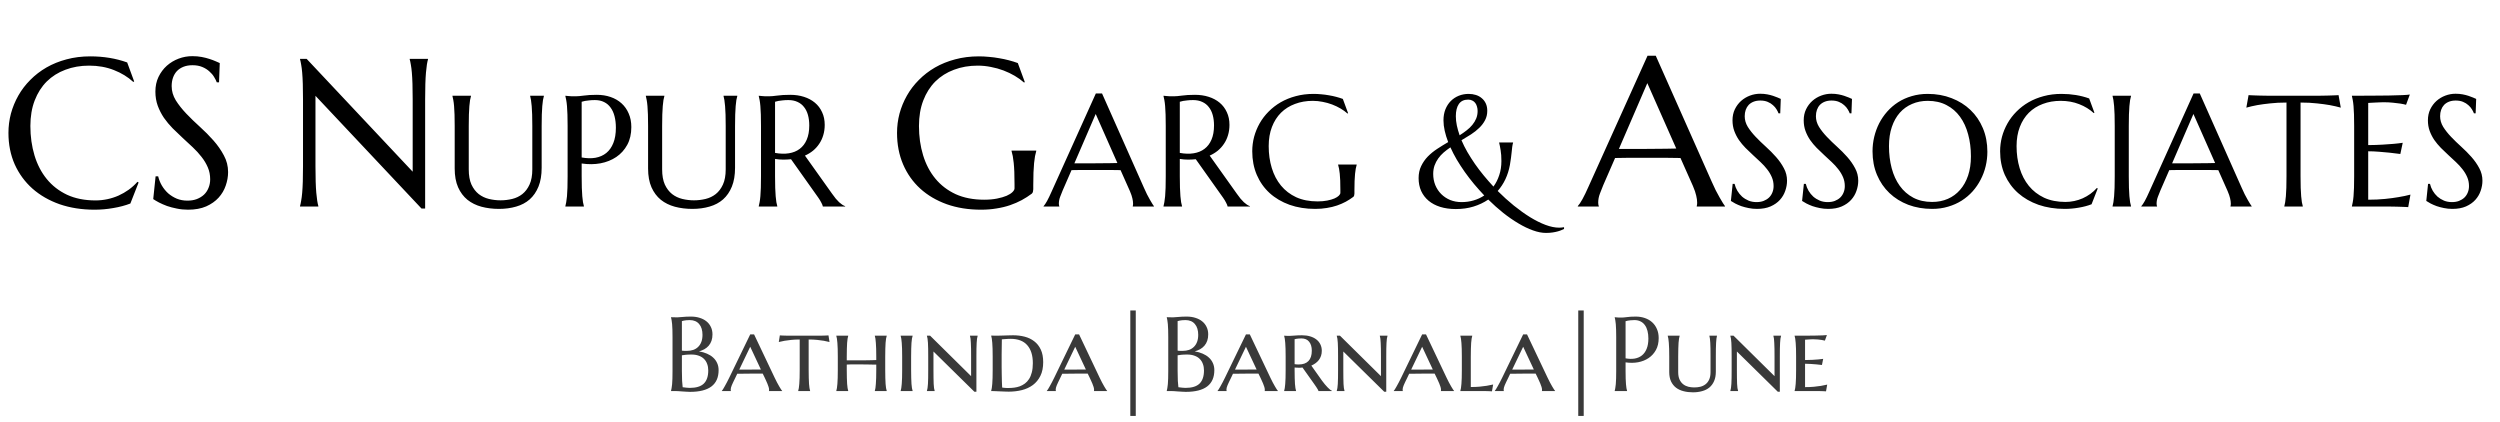 <svg width="569" height="96" viewBox="0 0 569 96" fill="none" xmlns="http://www.w3.org/2000/svg">
<path d="M30.539 18.547L30.328 18.641C29.109 17.516 27.641 16.617 25.922 15.945C24.219 15.273 22.344 14.938 20.297 14.938C18.328 14.938 16.523 15.25 14.883 15.875C13.242 16.484 11.828 17.375 10.641 18.547C9.469 19.719 8.555 21.156 7.898 22.859C7.242 24.562 6.914 26.5 6.914 28.672C6.914 31.062 7.227 33.297 7.852 35.375C8.477 37.438 9.406 39.227 10.641 40.742C11.875 42.258 13.414 43.453 15.258 44.328C17.117 45.188 19.281 45.617 21.75 45.617C22.641 45.617 23.531 45.523 24.422 45.336C25.312 45.148 26.164 44.875 26.977 44.516C27.805 44.141 28.578 43.695 29.297 43.18C30.031 42.648 30.695 42.047 31.289 41.375L31.547 41.539L29.672 46.32C28.5 46.773 27.203 47.117 25.781 47.352C24.375 47.602 22.953 47.727 21.516 47.727C18.625 47.727 15.977 47.312 13.57 46.484C11.18 45.641 9.117 44.453 7.383 42.922C5.664 41.391 4.32 39.555 3.352 37.414C2.398 35.258 1.922 32.867 1.922 30.242C1.922 28.758 2.109 27.297 2.484 25.859C2.875 24.422 3.438 23.055 4.172 21.758C4.906 20.461 5.812 19.273 6.891 18.195C7.969 17.102 9.195 16.156 10.57 15.359C11.961 14.562 13.484 13.945 15.141 13.508C16.812 13.055 18.617 12.828 20.555 12.828C23.57 12.828 26.367 13.289 28.945 14.211L30.539 18.547ZM49.852 18.734H49.336C49.211 18.375 49.008 17.969 48.727 17.516C48.461 17.062 48.102 16.641 47.648 16.25C47.211 15.844 46.672 15.508 46.031 15.242C45.406 14.977 44.664 14.844 43.805 14.844C43.039 14.844 42.359 14.961 41.766 15.195C41.172 15.43 40.672 15.758 40.266 16.18C39.875 16.602 39.578 17.102 39.375 17.68C39.172 18.258 39.07 18.898 39.07 19.602C39.07 20.727 39.383 21.805 40.008 22.836C40.648 23.852 41.445 24.859 42.398 25.859C43.352 26.859 44.383 27.859 45.492 28.859C46.602 29.859 47.633 30.898 48.586 31.977C49.539 33.055 50.328 34.188 50.953 35.375C51.594 36.547 51.914 37.812 51.914 39.172C51.914 40.188 51.734 41.211 51.375 42.242C51.031 43.258 50.492 44.172 49.758 44.984C49.023 45.797 48.078 46.461 46.922 46.977C45.766 47.477 44.391 47.727 42.797 47.727C41.906 47.727 41.055 47.641 40.242 47.469C39.445 47.312 38.703 47.117 38.016 46.883C37.344 46.633 36.734 46.367 36.188 46.086C35.656 45.805 35.219 45.547 34.875 45.312L35.414 40.133H36C36.172 40.867 36.453 41.57 36.844 42.242C37.234 42.898 37.711 43.484 38.273 44C38.852 44.5 39.508 44.906 40.242 45.219C40.977 45.516 41.781 45.664 42.656 45.664C43.453 45.664 44.164 45.547 44.789 45.312C45.43 45.062 45.977 44.727 46.43 44.305C46.883 43.867 47.227 43.352 47.461 42.758C47.711 42.164 47.836 41.516 47.836 40.812C47.836 39.828 47.656 38.922 47.297 38.094C46.938 37.25 46.461 36.453 45.867 35.703C45.289 34.953 44.625 34.227 43.875 33.523C43.141 32.82 42.383 32.117 41.602 31.414C40.82 30.695 40.055 29.961 39.305 29.211C38.57 28.461 37.906 27.664 37.312 26.82C36.734 25.961 36.266 25.047 35.906 24.078C35.547 23.094 35.367 22.016 35.367 20.844C35.367 19.609 35.602 18.5 36.07 17.516C36.555 16.516 37.188 15.664 37.969 14.961C38.766 14.258 39.664 13.719 40.664 13.344C41.664 12.969 42.695 12.781 43.758 12.781C44.539 12.781 45.258 12.844 45.914 12.969C46.57 13.094 47.156 13.242 47.672 13.414C48.203 13.586 48.664 13.758 49.055 13.93C49.445 14.102 49.766 14.242 50.016 14.352L49.852 18.734ZM69.785 13.391L93.926 39.078V22.578C93.926 21.25 93.91 20.094 93.879 19.109C93.848 18.109 93.801 17.25 93.738 16.531C93.676 15.797 93.598 15.188 93.504 14.703C93.426 14.219 93.34 13.812 93.246 13.484V13.391H97.418V13.484C97.324 13.812 97.238 14.219 97.16 14.703C97.082 15.188 97.012 15.797 96.949 16.531C96.887 17.25 96.84 18.109 96.809 19.109C96.777 20.094 96.762 21.25 96.762 22.578V47.469H95.941L71.801 21.805V37.836C71.801 39.164 71.816 40.328 71.848 41.328C71.879 42.312 71.926 43.164 71.988 43.883C72.051 44.602 72.121 45.203 72.199 45.688C72.277 46.172 72.363 46.578 72.457 46.906V47H68.285V46.906C68.379 46.578 68.465 46.172 68.543 45.688C68.637 45.203 68.715 44.602 68.777 43.883C68.84 43.164 68.887 42.312 68.918 41.328C68.949 40.328 68.965 39.164 68.965 37.836V22.578C68.965 21.25 68.949 20.094 68.918 19.109C68.887 18.109 68.84 17.25 68.777 16.531C68.715 15.797 68.637 15.188 68.543 14.703C68.465 14.219 68.379 13.812 68.285 13.484V13.391H69.785ZM121.154 28.684C121.154 27.688 121.143 26.82 121.119 26.082C121.096 25.332 121.061 24.688 121.014 24.148C120.967 23.598 120.914 23.141 120.855 22.777C120.797 22.414 120.732 22.109 120.662 21.863V21.793H123.791V21.863C123.721 22.109 123.65 22.414 123.58 22.777C123.521 23.141 123.469 23.598 123.422 24.148C123.387 24.688 123.352 25.332 123.316 26.082C123.293 26.82 123.281 27.688 123.281 28.684V38.176C123.281 39.852 123.041 41.281 122.561 42.465C122.08 43.648 121.412 44.621 120.557 45.383C119.701 46.133 118.676 46.678 117.48 47.018C116.285 47.369 114.979 47.545 113.561 47.545C112.143 47.545 110.818 47.381 109.588 47.053C108.369 46.725 107.303 46.197 106.389 45.471C105.486 44.732 104.777 43.783 104.262 42.623C103.746 41.451 103.488 40.027 103.488 38.352V28.684C103.488 27.688 103.477 26.82 103.453 26.082C103.43 25.332 103.395 24.688 103.348 24.148C103.301 23.598 103.242 23.141 103.172 22.777C103.113 22.414 103.049 22.109 102.979 21.863V21.793H107.197V21.863C107.127 22.109 107.057 22.414 106.986 22.777C106.928 23.141 106.875 23.598 106.828 24.148C106.781 24.688 106.746 25.332 106.723 26.082C106.699 26.82 106.688 27.688 106.688 28.684V38.545C106.688 39.94 106.893 41.094 107.303 42.008C107.725 42.91 108.275 43.631 108.955 44.17C109.635 44.697 110.408 45.066 111.275 45.277C112.143 45.488 113.027 45.594 113.93 45.594C114.832 45.594 115.717 45.488 116.584 45.277C117.451 45.066 118.219 44.697 118.887 44.17C119.566 43.631 120.111 42.91 120.521 42.008C120.943 41.094 121.154 39.94 121.154 38.545V28.684ZM132.387 35.838C133.535 36.049 134.584 36.072 135.533 35.908C136.494 35.732 137.314 35.369 137.994 34.818C138.686 34.256 139.219 33.5 139.594 32.551C139.98 31.602 140.174 30.441 140.174 29.07C140.174 28.121 140.074 27.26 139.875 26.486C139.676 25.701 139.377 25.039 138.979 24.5C138.592 23.949 138.1 23.527 137.502 23.234C136.904 22.93 136.207 22.777 135.41 22.777C134.906 22.777 134.467 22.801 134.092 22.848C133.717 22.883 133.4 22.924 133.143 22.971C132.838 23.029 132.586 23.094 132.387 23.164V35.838ZM128.678 21.793C128.912 21.816 129.158 21.84 129.416 21.863C129.639 21.887 129.885 21.904 130.154 21.916C130.436 21.916 130.723 21.916 131.016 21.916C131.473 21.916 132.088 21.863 132.861 21.758C133.646 21.641 134.643 21.582 135.85 21.582C136.975 21.582 138.012 21.746 138.961 22.074C139.922 22.402 140.754 22.883 141.457 23.516C142.16 24.148 142.705 24.922 143.092 25.836C143.49 26.738 143.689 27.77 143.689 28.93C143.689 30.488 143.379 31.836 142.758 32.973C142.137 34.109 141.305 35.029 140.262 35.732C139.219 36.435 138.018 36.916 136.658 37.174C135.299 37.42 133.875 37.432 132.387 37.209V40.127C132.387 41.123 132.398 41.996 132.422 42.746C132.457 43.484 132.492 44.123 132.527 44.662C132.574 45.201 132.627 45.652 132.686 46.016C132.756 46.379 132.826 46.684 132.896 46.93V47H128.678V46.93C128.748 46.684 128.812 46.379 128.871 46.016C128.941 45.652 129 45.201 129.047 44.662C129.094 44.123 129.129 43.484 129.152 42.746C129.176 41.996 129.188 41.123 129.188 40.127V28.684C129.188 27.688 129.176 26.82 129.152 26.082C129.129 25.332 129.094 24.688 129.047 24.148C129 23.598 128.941 23.141 128.871 22.777C128.812 22.414 128.748 22.109 128.678 21.863V21.793ZM165.17 28.684C165.17 27.688 165.158 26.82 165.135 26.082C165.111 25.332 165.076 24.688 165.029 24.148C164.982 23.598 164.93 23.141 164.871 22.777C164.812 22.414 164.748 22.109 164.678 21.863V21.793H167.807V21.863C167.736 22.109 167.666 22.414 167.596 22.777C167.537 23.141 167.484 23.598 167.438 24.148C167.402 24.688 167.367 25.332 167.332 26.082C167.309 26.82 167.297 27.688 167.297 28.684V38.176C167.297 39.852 167.057 41.281 166.576 42.465C166.096 43.648 165.428 44.621 164.572 45.383C163.717 46.133 162.691 46.678 161.496 47.018C160.301 47.369 158.994 47.545 157.576 47.545C156.158 47.545 154.834 47.381 153.604 47.053C152.385 46.725 151.318 46.197 150.404 45.471C149.502 44.732 148.793 43.783 148.277 42.623C147.762 41.451 147.504 40.027 147.504 38.352V28.684C147.504 27.688 147.492 26.82 147.469 26.082C147.445 25.332 147.41 24.688 147.363 24.148C147.316 23.598 147.258 23.141 147.188 22.777C147.129 22.414 147.064 22.109 146.994 21.863V21.793H151.213V21.863C151.143 22.109 151.072 22.414 151.002 22.777C150.943 23.141 150.891 23.598 150.844 24.148C150.797 24.688 150.762 25.332 150.738 26.082C150.715 26.82 150.703 27.688 150.703 28.684V38.545C150.703 39.94 150.908 41.094 151.318 42.008C151.74 42.91 152.291 43.631 152.971 44.17C153.65 44.697 154.424 45.066 155.291 45.277C156.158 45.488 157.043 45.594 157.945 45.594C158.848 45.594 159.732 45.488 160.6 45.277C161.467 45.066 162.234 44.697 162.902 44.17C163.582 43.631 164.127 42.91 164.537 42.008C164.959 41.094 165.17 39.94 165.17 38.545V28.684ZM176.402 40.127C176.402 41.123 176.414 41.996 176.438 42.746C176.473 43.484 176.508 44.123 176.543 44.662C176.59 45.201 176.643 45.652 176.701 46.016C176.771 46.379 176.842 46.684 176.912 46.93V47H172.693V46.93C172.764 46.684 172.828 46.379 172.887 46.016C172.957 45.652 173.016 45.201 173.062 44.662C173.109 44.123 173.145 43.484 173.168 42.746C173.191 41.996 173.203 41.123 173.203 40.127V28.684C173.203 27.688 173.191 26.82 173.168 26.082C173.145 25.332 173.109 24.688 173.062 24.148C173.016 23.598 172.957 23.141 172.887 22.777C172.828 22.414 172.764 22.109 172.693 21.863V21.793C172.928 21.816 173.174 21.84 173.432 21.863C173.654 21.887 173.9 21.904 174.17 21.916C174.451 21.916 174.738 21.916 175.031 21.916C175.488 21.916 176.104 21.863 176.877 21.758C177.662 21.641 178.658 21.582 179.865 21.582C180.99 21.582 182.027 21.734 182.977 22.039C183.938 22.344 184.77 22.789 185.473 23.375C186.176 23.961 186.721 24.682 187.107 25.537C187.506 26.381 187.705 27.342 187.705 28.42C187.705 29.264 187.594 30.049 187.371 30.775C187.16 31.49 186.855 32.141 186.457 32.727C186.07 33.312 185.602 33.834 185.051 34.291C184.5 34.736 183.885 35.111 183.205 35.416L189.375 44.082C189.68 44.516 189.961 44.891 190.219 45.207C190.488 45.523 190.74 45.793 190.975 46.016C191.221 46.238 191.455 46.426 191.678 46.578C191.9 46.719 192.129 46.836 192.363 46.93V47H187.283C187.248 46.777 187.131 46.484 186.932 46.121C186.744 45.746 186.521 45.377 186.264 45.014L180.041 36.242C179.467 36.301 178.875 36.33 178.266 36.33C177.656 36.33 177.035 36.277 176.402 36.172V40.127ZM176.402 34.801C177.551 35.012 178.6 35.041 179.549 34.889C180.51 34.736 181.33 34.402 182.01 33.887C182.701 33.371 183.234 32.674 183.609 31.795C183.996 30.904 184.189 29.826 184.189 28.561C184.189 27.682 184.09 26.885 183.891 26.17C183.691 25.455 183.393 24.852 182.994 24.359C182.607 23.855 182.115 23.469 181.518 23.199C180.92 22.918 180.223 22.777 179.426 22.777C178.922 22.777 178.482 22.801 178.107 22.848C177.732 22.883 177.416 22.924 177.158 22.971C176.854 23.029 176.602 23.094 176.402 23.164V34.801ZM235.172 43.062C235.172 43.234 235.148 43.414 235.102 43.602C235.07 43.789 234.984 43.945 234.844 44.07C234.141 44.602 233.375 45.094 232.547 45.547C231.734 45.984 230.852 46.367 229.898 46.695C228.945 47.023 227.914 47.273 226.805 47.445C225.711 47.633 224.531 47.727 223.266 47.727C220.422 47.727 217.828 47.312 215.484 46.484C213.141 45.641 211.125 44.453 209.438 42.922C207.766 41.391 206.469 39.555 205.547 37.414C204.625 35.258 204.164 32.867 204.164 30.242C204.164 28.758 204.352 27.297 204.727 25.859C205.117 24.422 205.68 23.055 206.414 21.758C207.148 20.461 208.055 19.273 209.133 18.195C210.211 17.102 211.438 16.156 212.812 15.359C214.203 14.562 215.727 13.945 217.383 13.508C219.055 13.055 220.859 12.828 222.797 12.828C223.547 12.828 224.312 12.867 225.094 12.945C225.875 13.008 226.648 13.109 227.414 13.25C228.18 13.375 228.914 13.531 229.617 13.719C230.336 13.906 231.016 14.117 231.656 14.352L233.25 18.688L233.062 18.781C232.453 18.234 231.75 17.727 230.953 17.258C230.156 16.789 229.305 16.383 228.398 16.039C227.492 15.695 226.539 15.43 225.539 15.242C224.555 15.039 223.555 14.938 222.539 14.938C220.57 14.938 218.766 15.25 217.125 15.875C215.484 16.484 214.07 17.375 212.883 18.547C211.711 19.719 210.797 21.156 210.141 22.859C209.484 24.562 209.156 26.5 209.156 28.672C209.156 31.062 209.469 33.281 210.094 35.328C210.719 37.375 211.648 39.148 212.883 40.648C214.117 42.148 215.656 43.328 217.5 44.188C219.359 45.031 221.523 45.453 223.992 45.453C225.086 45.453 226.062 45.367 226.922 45.195C227.781 45.023 228.508 44.812 229.102 44.562C229.695 44.297 230.141 44.016 230.438 43.719C230.75 43.406 230.906 43.125 230.906 42.875V41.961C230.906 40.867 230.891 39.922 230.859 39.125C230.828 38.328 230.781 37.641 230.719 37.062C230.656 36.469 230.586 35.961 230.508 35.539C230.43 35.117 230.336 34.727 230.227 34.367V34.273H235.852V34.367C235.758 34.695 235.664 35.086 235.57 35.539C235.492 35.977 235.422 36.5 235.359 37.109C235.297 37.719 235.25 38.438 235.219 39.266C235.188 40.078 235.172 41.023 235.172 42.102V43.062ZM257.818 47V46.93C257.842 46.871 257.859 46.783 257.871 46.666C257.883 46.549 257.889 46.443 257.889 46.35C257.889 45.986 257.836 45.588 257.73 45.154C257.637 44.709 257.449 44.158 257.168 43.502L255.041 38.721C254.385 38.697 253.512 38.685 252.422 38.685C251.332 38.685 250.154 38.685 248.889 38.685C247.963 38.685 247.066 38.685 246.199 38.685C245.344 38.685 244.57 38.697 243.879 38.721L241.857 43.361C241.682 43.795 241.494 44.27 241.295 44.785C241.096 45.301 240.996 45.822 240.996 46.35C240.996 46.502 241.008 46.631 241.031 46.736C241.055 46.83 241.078 46.895 241.102 46.93V47H237.516V46.93C237.727 46.707 237.99 46.315 238.307 45.752C238.623 45.178 238.969 44.463 239.344 43.607L249.416 21.266H250.822L260.367 42.746C260.59 43.25 260.818 43.742 261.053 44.223C261.299 44.691 261.527 45.113 261.738 45.488C261.949 45.863 262.137 46.18 262.301 46.438C262.465 46.695 262.576 46.859 262.635 46.93V47H257.818ZM246.428 37.174C247.107 37.174 247.805 37.174 248.52 37.174C249.234 37.162 249.932 37.156 250.611 37.156C251.303 37.145 251.965 37.139 252.598 37.139C253.23 37.127 253.805 37.115 254.32 37.103L249.381 25.941L244.529 37.174H246.428ZM268.523 40.127C268.523 41.123 268.535 41.996 268.559 42.746C268.594 43.484 268.629 44.123 268.664 44.662C268.711 45.201 268.764 45.652 268.822 46.016C268.893 46.379 268.963 46.684 269.033 46.93V47H264.814V46.93C264.885 46.684 264.949 46.379 265.008 46.016C265.078 45.652 265.137 45.201 265.184 44.662C265.23 44.123 265.266 43.484 265.289 42.746C265.312 41.996 265.324 41.123 265.324 40.127V28.684C265.324 27.688 265.312 26.82 265.289 26.082C265.266 25.332 265.23 24.688 265.184 24.148C265.137 23.598 265.078 23.141 265.008 22.777C264.949 22.414 264.885 22.109 264.814 21.863V21.793C265.049 21.816 265.295 21.84 265.553 21.863C265.775 21.887 266.021 21.904 266.291 21.916C266.572 21.916 266.859 21.916 267.152 21.916C267.609 21.916 268.225 21.863 268.998 21.758C269.783 21.641 270.779 21.582 271.986 21.582C273.111 21.582 274.148 21.734 275.098 22.039C276.059 22.344 276.891 22.789 277.594 23.375C278.297 23.961 278.842 24.682 279.229 25.537C279.627 26.381 279.826 27.342 279.826 28.42C279.826 29.264 279.715 30.049 279.492 30.775C279.281 31.49 278.977 32.141 278.578 32.727C278.191 33.312 277.723 33.834 277.172 34.291C276.621 34.736 276.006 35.111 275.326 35.416L281.496 44.082C281.801 44.516 282.082 44.891 282.34 45.207C282.609 45.523 282.861 45.793 283.096 46.016C283.342 46.238 283.576 46.426 283.799 46.578C284.021 46.719 284.25 46.836 284.484 46.93V47H279.404C279.369 46.777 279.252 46.484 279.053 46.121C278.865 45.746 278.643 45.377 278.385 45.014L272.162 36.242C271.588 36.301 270.996 36.33 270.387 36.33C269.777 36.33 269.156 36.277 268.523 36.172V40.127ZM268.523 34.801C269.672 35.012 270.721 35.041 271.67 34.889C272.631 34.736 273.451 34.402 274.131 33.887C274.822 33.371 275.355 32.674 275.73 31.795C276.117 30.904 276.311 29.826 276.311 28.561C276.311 27.682 276.211 26.885 276.012 26.17C275.812 25.455 275.514 24.852 275.115 24.359C274.729 23.855 274.236 23.469 273.639 23.199C273.041 22.918 272.344 22.777 271.547 22.777C271.043 22.777 270.604 22.801 270.229 22.848C269.854 22.883 269.537 22.924 269.279 22.971C268.975 23.029 268.723 23.094 268.523 23.164V34.801ZM308.268 44.047C308.268 44.176 308.25 44.31 308.215 44.451C308.191 44.592 308.127 44.709 308.021 44.803C307.494 45.201 306.92 45.57 306.299 45.91C305.689 46.238 305.027 46.525 304.312 46.772C303.598 47.018 302.824 47.205 301.992 47.334C301.172 47.475 300.287 47.545 299.338 47.545C297.205 47.545 295.26 47.234 293.502 46.613C291.744 45.98 290.232 45.09 288.967 43.941C287.713 42.793 286.74 41.416 286.049 39.81C285.357 38.193 285.012 36.4 285.012 34.432C285.012 33.318 285.152 32.223 285.434 31.145C285.727 30.066 286.148 29.041 286.699 28.068C287.25 27.096 287.93 26.205 288.738 25.396C289.547 24.576 290.467 23.867 291.498 23.27C292.541 22.672 293.684 22.209 294.926 21.881C296.18 21.541 297.533 21.371 298.986 21.371C299.549 21.371 300.123 21.4 300.709 21.459C301.295 21.506 301.875 21.582 302.449 21.688C303.023 21.781 303.574 21.898 304.102 22.039C304.641 22.18 305.15 22.338 305.631 22.514L306.826 25.766L306.686 25.836C306.229 25.426 305.701 25.045 305.104 24.693C304.506 24.342 303.867 24.037 303.188 23.779C302.508 23.521 301.793 23.322 301.043 23.182C300.305 23.029 299.555 22.953 298.793 22.953C297.316 22.953 295.963 23.188 294.732 23.656C293.502 24.113 292.441 24.781 291.551 25.66C290.672 26.539 289.986 27.617 289.494 28.895C289.002 30.172 288.756 31.625 288.756 33.254C288.756 35.047 288.99 36.711 289.459 38.246C289.928 39.781 290.625 41.111 291.551 42.236C292.477 43.361 293.631 44.246 295.014 44.891C296.408 45.523 298.031 45.84 299.883 45.84C300.703 45.84 301.436 45.775 302.08 45.647C302.725 45.518 303.27 45.359 303.715 45.172C304.16 44.973 304.494 44.762 304.717 44.539C304.951 44.305 305.068 44.094 305.068 43.906V43.221C305.068 42.4 305.057 41.691 305.033 41.094C305.01 40.496 304.975 39.98 304.928 39.547C304.881 39.102 304.828 38.721 304.77 38.404C304.711 38.088 304.641 37.795 304.559 37.525V37.455H308.777V37.525C308.707 37.772 308.637 38.065 308.566 38.404C308.508 38.732 308.455 39.125 308.408 39.582C308.361 40.039 308.326 40.578 308.303 41.199C308.279 41.809 308.268 42.518 308.268 43.326V44.047ZM343.652 37.56C343.219 39.893 342.293 41.861 340.875 43.467C342.07 44.662 343.295 45.77 344.549 46.789C345.803 47.797 347.033 48.676 348.24 49.426C349.459 50.176 350.631 50.762 351.756 51.184C352.881 51.605 353.912 51.816 354.85 51.816C355.225 51.816 355.6 51.781 355.975 51.711V52.115C355.834 52.174 355.646 52.256 355.412 52.361C355.189 52.467 354.908 52.566 354.568 52.66C354.24 52.754 353.848 52.836 353.391 52.906C352.945 52.977 352.436 53.012 351.861 53.012C350.947 53.012 349.957 52.818 348.891 52.432C347.836 52.057 346.74 51.529 345.604 50.85C344.467 50.182 343.312 49.385 342.141 48.459C340.98 47.533 339.844 46.52 338.73 45.418C337.711 46.109 336.586 46.643 335.355 47.018C334.137 47.393 332.801 47.58 331.348 47.58C330.035 47.58 328.852 47.416 327.797 47.088C326.754 46.76 325.869 46.291 325.143 45.682C324.416 45.072 323.854 44.334 323.455 43.467C323.068 42.6 322.875 41.627 322.875 40.549C322.875 39.518 323.068 38.603 323.455 37.807C323.842 36.998 324.346 36.272 324.967 35.627C325.6 34.982 326.32 34.397 327.129 33.869C327.938 33.342 328.764 32.832 329.607 32.34C329.268 31.461 329.004 30.605 328.816 29.773C328.629 28.941 328.535 28.145 328.535 27.383C328.535 26.457 328.682 25.625 328.975 24.887C329.279 24.137 329.689 23.504 330.205 22.988C330.721 22.473 331.324 22.074 332.016 21.793C332.719 21.512 333.469 21.371 334.266 21.371C334.852 21.371 335.402 21.453 335.918 21.617C336.434 21.781 336.879 22.027 337.254 22.355C337.641 22.672 337.945 23.07 338.168 23.551C338.391 24.031 338.502 24.588 338.502 25.221C338.502 26.018 338.332 26.732 337.992 27.365C337.664 27.998 337.225 28.578 336.674 29.105C336.135 29.633 335.514 30.125 334.811 30.582C334.107 31.039 333.381 31.484 332.631 31.918C333.006 32.797 333.451 33.688 333.967 34.59C334.494 35.492 335.068 36.395 335.689 37.297C336.311 38.188 336.979 39.066 337.693 39.934C338.408 40.801 339.146 41.645 339.908 42.465C340.471 41.703 340.91 40.836 341.227 39.863C341.555 38.891 341.719 37.824 341.719 36.664C341.719 35.68 341.66 34.859 341.543 34.203C341.438 33.535 341.326 32.967 341.209 32.498V32.428H344.373V32.498C344.291 32.779 344.227 33.096 344.18 33.447C344.145 33.787 344.104 34.168 344.057 34.59C344.01 35 343.957 35.457 343.898 35.961C343.84 36.453 343.758 36.986 343.652 37.56ZM332.666 45.998C333.627 45.998 334.541 45.869 335.408 45.611C336.287 45.353 337.09 44.978 337.816 44.486C337.02 43.643 336.246 42.775 335.496 41.885C334.746 40.982 334.043 40.068 333.387 39.143C332.73 38.205 332.121 37.268 331.559 36.33C331.008 35.381 330.527 34.449 330.117 33.535C329.566 33.91 329.051 34.303 328.57 34.713C328.102 35.123 327.691 35.574 327.34 36.066C326.988 36.559 326.707 37.098 326.496 37.684C326.297 38.258 326.197 38.891 326.197 39.582C326.197 40.496 326.355 41.346 326.672 42.131C327 42.916 327.451 43.596 328.025 44.17C328.6 44.744 329.279 45.195 330.064 45.523C330.861 45.84 331.729 45.998 332.666 45.998ZM331.348 26.451C331.348 27.131 331.424 27.834 331.576 28.561C331.729 29.275 331.939 30.02 332.209 30.793C332.783 30.43 333.316 30.055 333.809 29.668C334.312 29.281 334.746 28.865 335.109 28.42C335.484 27.963 335.777 27.477 335.988 26.961C336.199 26.445 336.305 25.877 336.305 25.256C336.305 24.904 336.258 24.576 336.164 24.271C336.082 23.955 335.953 23.68 335.777 23.445C335.602 23.199 335.373 23.012 335.092 22.883C334.822 22.742 334.506 22.672 334.143 22.672C333.205 22.672 332.502 23.006 332.033 23.674C331.576 24.342 331.348 25.268 331.348 26.451ZM386.18 47V46.906C386.211 46.828 386.234 46.711 386.25 46.555C386.266 46.398 386.273 46.258 386.273 46.133C386.273 45.648 386.203 45.117 386.062 44.539C385.938 43.945 385.688 43.211 385.312 42.336L382.477 35.961C381.602 35.93 380.438 35.914 378.984 35.914C377.531 35.914 375.961 35.914 374.273 35.914C373.039 35.914 371.844 35.914 370.688 35.914C369.547 35.914 368.516 35.93 367.594 35.961L364.898 42.148C364.664 42.727 364.414 43.359 364.148 44.047C363.883 44.734 363.75 45.43 363.75 46.133C363.75 46.336 363.766 46.508 363.797 46.648C363.828 46.773 363.859 46.859 363.891 46.906V47H359.109V46.906C359.391 46.609 359.742 46.086 360.164 45.336C360.586 44.57 361.047 43.617 361.547 42.477L374.977 12.688H376.852L389.578 41.328C389.875 42 390.18 42.656 390.492 43.297C390.82 43.922 391.125 44.484 391.406 44.984C391.688 45.484 391.938 45.906 392.156 46.25C392.375 46.594 392.523 46.812 392.602 46.906V47H386.18ZM370.992 33.898C371.898 33.898 372.828 33.898 373.781 33.898C374.734 33.883 375.664 33.875 376.57 33.875C377.492 33.859 378.375 33.852 379.219 33.852C380.062 33.836 380.828 33.82 381.516 33.805L374.93 18.922L368.461 33.898H370.992ZM405.182 25.801H404.795C404.701 25.531 404.549 25.227 404.338 24.887C404.139 24.547 403.869 24.23 403.529 23.938C403.201 23.633 402.797 23.381 402.316 23.182C401.848 22.982 401.291 22.883 400.646 22.883C400.072 22.883 399.562 22.971 399.117 23.146C398.672 23.322 398.297 23.568 397.992 23.885C397.699 24.201 397.477 24.576 397.324 25.01C397.172 25.443 397.096 25.924 397.096 26.451C397.096 27.295 397.33 28.104 397.799 28.877C398.279 29.639 398.877 30.395 399.592 31.145C400.307 31.895 401.08 32.645 401.912 33.395C402.744 34.145 403.518 34.924 404.232 35.732C404.947 36.541 405.539 37.391 406.008 38.281C406.488 39.16 406.729 40.109 406.729 41.129C406.729 41.891 406.594 42.658 406.324 43.432C406.066 44.193 405.662 44.879 405.111 45.488C404.561 46.098 403.852 46.596 402.984 46.982C402.117 47.357 401.086 47.545 399.891 47.545C399.223 47.545 398.584 47.48 397.975 47.352C397.377 47.234 396.82 47.088 396.305 46.912C395.801 46.725 395.344 46.525 394.934 46.315C394.535 46.103 394.207 45.91 393.949 45.734L394.354 41.85H394.793C394.922 42.4 395.133 42.928 395.426 43.432C395.719 43.924 396.076 44.363 396.498 44.75C396.932 45.125 397.424 45.43 397.975 45.664C398.525 45.887 399.129 45.998 399.785 45.998C400.383 45.998 400.916 45.91 401.385 45.734C401.865 45.547 402.275 45.295 402.615 44.978C402.955 44.65 403.213 44.264 403.389 43.818C403.576 43.373 403.67 42.887 403.67 42.359C403.67 41.621 403.535 40.941 403.266 40.32C402.996 39.688 402.639 39.09 402.193 38.527C401.76 37.965 401.262 37.42 400.699 36.893C400.148 36.365 399.58 35.838 398.994 35.31C398.408 34.772 397.834 34.221 397.271 33.658C396.721 33.096 396.223 32.498 395.777 31.865C395.344 31.221 394.992 30.535 394.723 29.809C394.453 29.07 394.318 28.262 394.318 27.383C394.318 26.457 394.494 25.625 394.846 24.887C395.209 24.137 395.684 23.498 396.27 22.971C396.867 22.443 397.541 22.039 398.291 21.758C399.041 21.477 399.814 21.336 400.611 21.336C401.197 21.336 401.736 21.383 402.229 21.477C402.721 21.57 403.16 21.682 403.547 21.811C403.945 21.939 404.291 22.068 404.584 22.197C404.877 22.326 405.117 22.432 405.305 22.514L405.182 25.801ZM421.389 25.801H421.002C420.908 25.531 420.756 25.227 420.545 24.887C420.346 24.547 420.076 24.23 419.736 23.938C419.408 23.633 419.004 23.381 418.523 23.182C418.055 22.982 417.498 22.883 416.854 22.883C416.279 22.883 415.77 22.971 415.324 23.146C414.879 23.322 414.504 23.568 414.199 23.885C413.906 24.201 413.684 24.576 413.531 25.01C413.379 25.443 413.303 25.924 413.303 26.451C413.303 27.295 413.537 28.104 414.006 28.877C414.486 29.639 415.084 30.395 415.799 31.145C416.514 31.895 417.287 32.645 418.119 33.395C418.951 34.145 419.725 34.924 420.439 35.732C421.154 36.541 421.746 37.391 422.215 38.281C422.695 39.16 422.936 40.109 422.936 41.129C422.936 41.891 422.801 42.658 422.531 43.432C422.273 44.193 421.869 44.879 421.318 45.488C420.768 46.098 420.059 46.596 419.191 46.982C418.324 47.357 417.293 47.545 416.098 47.545C415.43 47.545 414.791 47.48 414.182 47.352C413.584 47.234 413.027 47.088 412.512 46.912C412.008 46.725 411.551 46.525 411.141 46.315C410.742 46.103 410.414 45.91 410.156 45.734L410.561 41.85H411C411.129 42.4 411.34 42.928 411.633 43.432C411.926 43.924 412.283 44.363 412.705 44.75C413.139 45.125 413.631 45.43 414.182 45.664C414.732 45.887 415.336 45.998 415.992 45.998C416.59 45.998 417.123 45.91 417.592 45.734C418.072 45.547 418.482 45.295 418.822 44.978C419.162 44.65 419.42 44.264 419.596 43.818C419.783 43.373 419.877 42.887 419.877 42.359C419.877 41.621 419.742 40.941 419.473 40.32C419.203 39.688 418.846 39.09 418.4 38.527C417.967 37.965 417.469 37.42 416.906 36.893C416.355 36.365 415.787 35.838 415.201 35.31C414.615 34.772 414.041 34.221 413.479 33.658C412.928 33.096 412.43 32.498 411.984 31.865C411.551 31.221 411.199 30.535 410.93 29.809C410.66 29.07 410.525 28.262 410.525 27.383C410.525 26.457 410.701 25.625 411.053 24.887C411.416 24.137 411.891 23.498 412.477 22.971C413.074 22.443 413.748 22.039 414.498 21.758C415.248 21.477 416.021 21.336 416.818 21.336C417.404 21.336 417.943 21.383 418.436 21.477C418.928 21.57 419.367 21.682 419.754 21.811C420.152 21.939 420.498 22.068 420.791 22.197C421.084 22.326 421.324 22.432 421.512 22.514L421.389 25.801ZM438.756 21.371C440.713 21.371 442.518 21.693 444.17 22.338C445.834 22.971 447.27 23.867 448.477 25.027C449.684 26.176 450.627 27.559 451.307 29.176C451.986 30.793 452.326 32.58 452.326 34.537C452.326 35.65 452.197 36.746 451.939 37.824C451.682 38.902 451.301 39.922 450.797 40.883C450.305 41.844 449.695 42.734 448.969 43.555C448.242 44.363 447.41 45.066 446.473 45.664C445.547 46.25 444.521 46.707 443.396 47.035C442.271 47.375 441.059 47.545 439.758 47.545C437.801 47.545 435.99 47.234 434.326 46.613C432.674 45.98 431.244 45.09 430.037 43.941C428.83 42.793 427.887 41.416 427.207 39.81C426.527 38.193 426.188 36.4 426.188 34.432C426.188 33.318 426.316 32.223 426.574 31.145C426.832 30.066 427.207 29.041 427.699 28.068C428.203 27.096 428.812 26.205 429.527 25.396C430.254 24.576 431.08 23.867 432.006 23.27C432.943 22.672 433.975 22.209 435.1 21.881C436.236 21.541 437.455 21.371 438.756 21.371ZM439.758 45.963C441.059 45.963 442.248 45.728 443.326 45.26C444.404 44.791 445.33 44.111 446.104 43.221C446.889 42.33 447.498 41.246 447.932 39.969C448.365 38.68 448.582 37.221 448.582 35.592C448.582 33.787 448.371 32.117 447.949 30.582C447.539 29.035 446.924 27.699 446.104 26.574C445.283 25.438 444.258 24.553 443.027 23.92C441.809 23.275 440.385 22.953 438.756 22.953C437.455 22.953 436.266 23.188 435.188 23.656C434.109 24.113 433.178 24.781 432.393 25.66C431.619 26.539 431.016 27.617 430.582 28.895C430.148 30.172 429.932 31.625 429.932 33.254C429.932 35.047 430.137 36.723 430.547 38.281C430.957 39.828 431.572 41.17 432.393 42.307C433.213 43.443 434.238 44.34 435.469 44.996C436.699 45.641 438.129 45.963 439.758 45.963ZM476.689 25.66L476.531 25.73C475.617 24.887 474.516 24.213 473.227 23.709C471.949 23.205 470.543 22.953 469.008 22.953C467.531 22.953 466.178 23.188 464.947 23.656C463.717 24.113 462.656 24.781 461.766 25.66C460.887 26.539 460.201 27.617 459.709 28.895C459.217 30.172 458.971 31.625 458.971 33.254C458.971 35.047 459.205 36.723 459.674 38.281C460.143 39.828 460.84 41.17 461.766 42.307C462.691 43.443 463.846 44.34 465.229 44.996C466.623 45.641 468.246 45.963 470.098 45.963C470.766 45.963 471.434 45.893 472.102 45.752C472.77 45.611 473.408 45.406 474.018 45.137C474.639 44.855 475.219 44.522 475.758 44.135C476.309 43.736 476.807 43.285 477.252 42.781L477.445 42.904L476.039 46.49C475.16 46.83 474.188 47.088 473.121 47.264C472.066 47.451 471 47.545 469.922 47.545C467.754 47.545 465.768 47.234 463.963 46.613C462.17 45.98 460.623 45.09 459.322 43.941C458.033 42.793 457.025 41.416 456.299 39.81C455.584 38.193 455.227 36.4 455.227 34.432C455.227 33.318 455.367 32.223 455.648 31.145C455.941 30.066 456.363 29.041 456.914 28.068C457.465 27.096 458.145 26.205 458.953 25.396C459.762 24.576 460.682 23.867 461.713 23.27C462.756 22.672 463.898 22.209 465.141 21.881C466.395 21.541 467.748 21.371 469.201 21.371C471.463 21.371 473.561 21.717 475.494 22.408L476.689 25.66ZM480.82 46.93C480.891 46.684 480.955 46.379 481.014 46.016C481.072 45.652 481.125 45.201 481.172 44.662C481.219 44.123 481.254 43.484 481.277 42.746C481.301 41.996 481.312 41.123 481.312 40.127V28.684C481.312 27.688 481.301 26.82 481.277 26.082C481.254 25.332 481.219 24.688 481.172 24.148C481.125 23.598 481.072 23.141 481.014 22.777C480.955 22.414 480.891 22.109 480.82 21.863V21.793H485.021V21.863C484.951 22.109 484.881 22.414 484.811 22.777C484.752 23.141 484.699 23.598 484.652 24.148C484.617 24.688 484.582 25.332 484.547 26.082C484.523 26.82 484.512 27.688 484.512 28.684V40.127C484.512 41.123 484.523 41.996 484.547 42.746C484.582 43.484 484.617 44.123 484.652 44.662C484.699 45.201 484.752 45.652 484.811 46.016C484.881 46.379 484.951 46.684 485.021 46.93V47H480.82V46.93ZM507.662 47V46.93C507.686 46.871 507.703 46.783 507.715 46.666C507.727 46.549 507.732 46.443 507.732 46.35C507.732 45.986 507.68 45.588 507.574 45.154C507.48 44.709 507.293 44.158 507.012 43.502L504.885 38.721C504.229 38.697 503.355 38.685 502.266 38.685C501.176 38.685 499.998 38.685 498.732 38.685C497.807 38.685 496.91 38.685 496.043 38.685C495.188 38.685 494.414 38.697 493.723 38.721L491.701 43.361C491.525 43.795 491.338 44.27 491.139 44.785C490.939 45.301 490.84 45.822 490.84 46.35C490.84 46.502 490.852 46.631 490.875 46.736C490.898 46.83 490.922 46.895 490.945 46.93V47H487.359V46.93C487.57 46.707 487.834 46.315 488.15 45.752C488.467 45.178 488.812 44.463 489.188 43.607L499.26 21.266H500.666L510.211 42.746C510.434 43.25 510.662 43.742 510.896 44.223C511.143 44.691 511.371 45.113 511.582 45.488C511.793 45.863 511.98 46.18 512.145 46.438C512.309 46.695 512.42 46.859 512.479 46.93V47H507.662ZM496.271 37.174C496.951 37.174 497.648 37.174 498.363 37.174C499.078 37.162 499.775 37.156 500.455 37.156C501.146 37.145 501.809 37.139 502.441 37.139C503.074 37.127 503.648 37.115 504.164 37.103L499.225 25.941L494.373 37.174H496.271ZM520.406 23.34C519.023 23.34 517.775 23.404 516.662 23.533C515.549 23.65 514.588 23.779 513.779 23.92C512.842 24.096 512.004 24.289 511.266 24.5L511.775 21.652C511.916 21.664 512.127 21.676 512.408 21.688C512.689 21.699 513 21.711 513.34 21.723C513.691 21.734 514.055 21.746 514.43 21.758C514.816 21.758 515.18 21.764 515.52 21.775C515.859 21.775 516.158 21.781 516.416 21.793C516.686 21.793 516.879 21.793 516.996 21.793H527.033C527.15 21.793 527.338 21.793 527.596 21.793C527.865 21.781 528.17 21.775 528.51 21.775C528.85 21.764 529.207 21.758 529.582 21.758C529.969 21.746 530.332 21.734 530.672 21.723C531.023 21.711 531.34 21.699 531.621 21.688C531.902 21.676 532.113 21.664 532.254 21.652L532.764 24.5C532.014 24.289 531.17 24.096 530.232 23.92C529.424 23.779 528.463 23.65 527.35 23.533C526.236 23.404 524.988 23.34 523.605 23.34V40.127C523.605 41.123 523.617 41.996 523.641 42.746C523.676 43.484 523.711 44.123 523.746 44.662C523.793 45.201 523.846 45.652 523.904 46.016C523.975 46.379 524.045 46.684 524.115 46.93V47H519.914V46.93C519.984 46.684 520.049 46.379 520.107 46.016C520.166 45.652 520.219 45.201 520.266 44.662C520.312 44.123 520.348 43.484 520.371 42.746C520.395 41.996 520.406 41.123 520.406 40.127V23.34ZM535.295 21.793C536.76 21.793 538.213 21.787 539.654 21.775C541.107 21.764 542.438 21.752 543.645 21.74C544.852 21.717 545.883 21.688 546.738 21.652C547.594 21.617 548.174 21.57 548.479 21.512L547.617 23.85C547.23 23.744 546.779 23.65 546.264 23.568C545.818 23.498 545.273 23.434 544.629 23.375C543.996 23.305 543.264 23.27 542.432 23.27C542.15 23.27 541.811 23.281 541.412 23.305C541.025 23.316 540.65 23.334 540.287 23.357C539.865 23.381 539.438 23.404 539.004 23.428V33.025C540.211 33.014 541.301 32.978 542.273 32.92C543.246 32.861 544.072 32.803 544.752 32.744C545.549 32.674 546.252 32.592 546.861 32.498L546.316 35.047C545.508 34.941 544.682 34.842 543.838 34.748C543.111 34.666 542.32 34.596 541.465 34.537C540.609 34.467 539.789 34.432 539.004 34.432V45.453C540.387 45.453 541.658 45.395 542.818 45.277C543.979 45.16 544.992 45.025 545.859 44.873C546.867 44.709 547.787 44.516 548.619 44.293L548.109 47.141C547.969 47.129 547.758 47.117 547.477 47.105C547.195 47.094 546.879 47.082 546.527 47.07C546.188 47.059 545.824 47.047 545.438 47.035C545.062 47.035 544.705 47.029 544.365 47.018C544.025 47.018 543.721 47.012 543.451 47C543.193 47 543.006 47 542.889 47H535.295V46.93C535.365 46.684 535.43 46.379 535.488 46.016C535.559 45.652 535.617 45.201 535.664 44.662C535.711 44.123 535.746 43.484 535.77 42.746C535.793 41.996 535.805 41.123 535.805 40.127V28.684C535.805 27.688 535.793 26.82 535.77 26.082C535.746 25.332 535.711 24.688 535.664 24.148C535.617 23.598 535.559 23.141 535.488 22.777C535.43 22.414 535.365 22.109 535.295 21.863V21.793ZM563.455 25.801H563.068C562.975 25.531 562.822 25.227 562.611 24.887C562.412 24.547 562.143 24.23 561.803 23.938C561.475 23.633 561.07 23.381 560.59 23.182C560.121 22.982 559.564 22.883 558.92 22.883C558.346 22.883 557.836 22.971 557.391 23.146C556.945 23.322 556.57 23.568 556.266 23.885C555.973 24.201 555.75 24.576 555.598 25.01C555.445 25.443 555.369 25.924 555.369 26.451C555.369 27.295 555.604 28.104 556.072 28.877C556.553 29.639 557.15 30.395 557.865 31.145C558.58 31.895 559.354 32.645 560.186 33.395C561.018 34.145 561.791 34.924 562.506 35.732C563.221 36.541 563.812 37.391 564.281 38.281C564.762 39.16 565.002 40.109 565.002 41.129C565.002 41.891 564.867 42.658 564.598 43.432C564.34 44.193 563.936 44.879 563.385 45.488C562.834 46.098 562.125 46.596 561.258 46.982C560.391 47.357 559.359 47.545 558.164 47.545C557.496 47.545 556.857 47.48 556.248 47.352C555.65 47.234 555.094 47.088 554.578 46.912C554.074 46.725 553.617 46.525 553.207 46.315C552.809 46.103 552.48 45.91 552.223 45.734L552.627 41.85H553.066C553.195 42.4 553.406 42.928 553.699 43.432C553.992 43.924 554.35 44.363 554.771 44.75C555.205 45.125 555.697 45.43 556.248 45.664C556.799 45.887 557.402 45.998 558.059 45.998C558.656 45.998 559.189 45.91 559.658 45.734C560.139 45.547 560.549 45.295 560.889 44.978C561.229 44.65 561.486 44.264 561.662 43.818C561.85 43.373 561.943 42.887 561.943 42.359C561.943 41.621 561.809 40.941 561.539 40.32C561.27 39.688 560.912 39.09 560.467 38.527C560.033 37.965 559.535 37.42 558.973 36.893C558.422 36.365 557.854 35.838 557.268 35.31C556.682 34.772 556.107 34.221 555.545 33.658C554.994 33.096 554.496 32.498 554.051 31.865C553.617 31.221 553.266 30.535 552.996 29.809C552.727 29.07 552.592 28.262 552.592 27.383C552.592 26.457 552.768 25.625 553.119 24.887C553.482 24.137 553.957 23.498 554.543 22.971C555.141 22.443 555.814 22.039 556.564 21.758C557.314 21.477 558.088 21.336 558.885 21.336C559.471 21.336 560.01 21.383 560.502 21.477C560.994 21.57 561.434 21.682 561.82 21.811C562.219 21.939 562.564 22.068 562.857 22.197C563.15 22.326 563.391 22.432 563.578 22.514L563.455 25.801Z" fill="black"/>
<path d="M153.066 76.789C153.066 76.125 153.059 75.547 153.043 75.055C153.027 74.555 153.004 74.125 152.973 73.766C152.941 73.398 152.902 73.094 152.855 72.852C152.816 72.609 152.773 72.406 152.727 72.242V72.195C152.883 72.203 153.047 72.207 153.219 72.207C153.367 72.215 153.531 72.219 153.711 72.219C153.898 72.219 154.09 72.219 154.285 72.219C154.566 72.219 154.945 72.191 155.422 72.137C155.906 72.082 156.527 72.055 157.285 72.055C157.988 72.055 158.637 72.148 159.23 72.336C159.824 72.516 160.336 72.777 160.766 73.121C161.203 73.465 161.543 73.891 161.785 74.398C162.035 74.898 162.16 75.469 162.16 76.109C162.16 76.648 162.086 77.133 161.938 77.562C161.789 77.984 161.578 78.356 161.305 78.676C161.039 78.988 160.715 79.254 160.332 79.473C159.957 79.684 159.543 79.852 159.09 79.977C159.754 80.078 160.359 80.25 160.906 80.492C161.453 80.727 161.922 81.023 162.312 81.383C162.711 81.742 163.016 82.164 163.227 82.648C163.445 83.125 163.555 83.656 163.555 84.242C163.555 85.891 163.012 87.129 161.926 87.957C160.84 88.777 159.215 89.188 157.051 89.188C156.816 89.188 156.543 89.176 156.23 89.152C155.918 89.137 155.598 89.117 155.27 89.094C154.949 89.07 154.633 89.047 154.32 89.023C154.008 89.008 153.734 89 153.5 89H152.727V88.953C152.773 88.789 152.816 88.586 152.855 88.344C152.902 88.102 152.941 87.801 152.973 87.441C153.004 87.082 153.027 86.656 153.043 86.164C153.059 85.664 153.066 85.082 153.066 84.418V76.789ZM157.367 80.691C156.836 80.691 156.391 80.711 156.031 80.75C155.672 80.789 155.395 80.828 155.199 80.867V84.418C155.199 85.332 155.215 86.086 155.246 86.68C155.277 87.273 155.32 87.758 155.375 88.133C155.672 88.172 155.969 88.207 156.266 88.238C156.562 88.269 156.801 88.285 156.98 88.285C158.441 88.285 159.508 87.961 160.18 87.312C160.859 86.656 161.199 85.652 161.199 84.301C161.199 83.769 161.117 83.285 160.953 82.848C160.797 82.402 160.559 82.019 160.238 81.699C159.926 81.379 159.527 81.133 159.043 80.961C158.566 80.781 158.008 80.691 157.367 80.691ZM155.199 79.812C155.418 79.836 155.613 79.852 155.785 79.859C155.957 79.859 156.141 79.859 156.336 79.859C156.867 79.859 157.352 79.785 157.789 79.637C158.227 79.481 158.598 79.25 158.902 78.945C159.215 78.641 159.457 78.262 159.629 77.809C159.801 77.348 159.887 76.812 159.887 76.203C159.887 75.695 159.824 75.234 159.699 74.82C159.574 74.406 159.387 74.055 159.137 73.766C158.895 73.469 158.594 73.242 158.234 73.086C157.875 72.93 157.465 72.852 157.004 72.852C156.707 72.852 156.445 72.863 156.219 72.887C156 72.91 155.812 72.938 155.656 72.969C155.477 73 155.324 73.039 155.199 73.086V79.812ZM173.598 85.039C173.387 85.039 173.121 85.039 172.801 85.039C172.488 85.039 172.145 85.039 171.77 85.039C171.395 85.039 171.008 85.039 170.609 85.039C170.211 85.039 169.832 85.043 169.473 85.051C169.113 85.051 168.785 85.055 168.488 85.062C168.191 85.062 167.961 85.062 167.797 85.062L167.363 85.977C167.176 86.352 167.016 86.68 166.883 86.961C166.75 87.234 166.641 87.477 166.555 87.688C166.469 87.898 166.406 88.082 166.367 88.238C166.328 88.387 166.309 88.527 166.309 88.66C166.309 88.746 166.312 88.812 166.32 88.859C166.328 88.898 166.34 88.93 166.355 88.953V89H164.293V88.953C164.348 88.898 164.434 88.781 164.551 88.602C164.668 88.414 164.801 88.188 164.949 87.922C165.105 87.656 165.27 87.356 165.441 87.019C165.621 86.684 165.797 86.336 165.969 85.977L170.75 76.109H171.629L176.316 85.977C176.496 86.352 176.676 86.711 176.855 87.055C177.043 87.398 177.215 87.707 177.371 87.981C177.527 88.246 177.664 88.469 177.781 88.648C177.898 88.82 177.977 88.922 178.016 88.953V89H175.016C175.031 88.938 175.039 88.883 175.039 88.836C175.039 88.781 175.039 88.723 175.039 88.66C175.039 88.488 175 88.281 174.922 88.039C174.852 87.797 174.762 87.551 174.652 87.301C174.551 87.043 174.441 86.797 174.324 86.562C174.215 86.328 174.125 86.133 174.055 85.977L173.598 85.039ZM168.254 84.125H168.969C169.297 84.125 169.645 84.125 170.012 84.125C170.387 84.117 170.762 84.113 171.137 84.113C171.512 84.113 171.875 84.113 172.227 84.113C172.578 84.106 172.895 84.102 173.176 84.102L170.75 78.922L168.254 84.125ZM182.012 77.269C181.301 77.269 180.652 77.301 180.066 77.363C179.488 77.426 178.988 77.492 178.566 77.562C178.082 77.648 177.645 77.742 177.254 77.844L177.488 76.332C177.605 76.348 177.797 76.359 178.062 76.367C178.328 76.375 178.605 76.383 178.895 76.391C179.191 76.391 179.469 76.394 179.727 76.402C179.992 76.402 180.176 76.402 180.277 76.402H185.82C185.914 76.402 186.086 76.402 186.336 76.402C186.594 76.394 186.867 76.391 187.156 76.391C187.445 76.383 187.723 76.375 187.988 76.367C188.254 76.359 188.445 76.348 188.562 76.332L188.797 77.844C188.422 77.742 187.992 77.648 187.508 77.562C187.094 77.492 186.594 77.426 186.008 77.363C185.43 77.301 184.777 77.269 184.051 77.269V84.172C184.051 84.875 184.059 85.488 184.074 86.012C184.09 86.535 184.109 86.988 184.133 87.371C184.164 87.746 184.199 88.062 184.238 88.32C184.277 88.578 184.324 88.789 184.379 88.953V89H181.672V88.953C181.727 88.789 181.773 88.578 181.812 88.32C181.852 88.062 181.887 87.746 181.918 87.371C181.949 86.988 181.973 86.535 181.988 86.012C182.004 85.488 182.012 84.875 182.012 84.172V77.269ZM199.438 82.977C199.195 82.977 198.895 82.977 198.535 82.977C198.176 82.969 197.785 82.961 197.363 82.953C196.941 82.945 196.504 82.941 196.051 82.941C195.598 82.934 195.16 82.93 194.738 82.93C194.34 82.93 193.965 82.934 193.613 82.941C193.27 82.949 192.973 82.961 192.723 82.977V84.172C192.723 84.875 192.73 85.488 192.746 86.012C192.762 86.535 192.781 86.988 192.805 87.371C192.836 87.746 192.871 88.062 192.91 88.32C192.949 88.578 192.996 88.789 193.051 88.953V89H190.344V88.953C190.398 88.789 190.445 88.578 190.484 88.32C190.531 88.062 190.566 87.746 190.59 87.371C190.621 86.988 190.645 86.535 190.66 86.012C190.676 85.488 190.684 84.875 190.684 84.172V81.219C190.684 80.516 190.676 79.906 190.66 79.391C190.645 78.867 190.621 78.418 190.59 78.043C190.566 77.66 190.531 77.34 190.484 77.082C190.445 76.824 190.398 76.613 190.344 76.449V76.402H193.051V76.449C192.996 76.613 192.949 76.824 192.91 77.082C192.871 77.34 192.836 77.66 192.805 78.043C192.781 78.418 192.762 78.867 192.746 79.391C192.73 79.906 192.723 80.516 192.723 81.219V82.016H194.445C194.875 82.016 195.328 82.016 195.805 82.016C196.281 82.008 196.742 82.004 197.188 82.004C197.633 81.996 198.051 81.988 198.441 81.981C198.832 81.973 199.164 81.961 199.438 81.945V81.219C199.438 80.516 199.43 79.906 199.414 79.391C199.398 78.867 199.375 78.418 199.344 78.043C199.32 77.66 199.289 77.34 199.25 77.082C199.211 76.824 199.164 76.613 199.109 76.449V76.402H201.816V76.449C201.762 76.613 201.711 76.824 201.664 77.082C201.625 77.34 201.59 77.66 201.559 78.043C201.535 78.418 201.516 78.867 201.5 79.391C201.484 79.906 201.477 80.516 201.477 81.219V84.172C201.477 84.875 201.484 85.488 201.5 86.012C201.516 86.535 201.535 86.988 201.559 87.371C201.59 87.746 201.625 88.062 201.664 88.32C201.711 88.578 201.762 88.789 201.816 88.953V89H199.109V88.953C199.164 88.789 199.211 88.578 199.25 88.32C199.289 88.062 199.32 87.746 199.344 87.371C199.375 86.988 199.398 86.535 199.414 86.012C199.43 85.488 199.438 84.875 199.438 84.172V82.977ZM205.332 81.219C205.332 80.516 205.324 79.906 205.309 79.391C205.293 78.867 205.27 78.418 205.238 78.043C205.215 77.66 205.18 77.34 205.133 77.082C205.094 76.824 205.047 76.613 204.992 76.449V76.402H207.711V76.449C207.656 76.613 207.605 76.824 207.559 77.082C207.52 77.34 207.484 77.66 207.453 78.043C207.43 78.418 207.41 78.867 207.395 79.391C207.379 79.906 207.371 80.516 207.371 81.219V84.172C207.371 84.875 207.379 85.488 207.395 86.012C207.41 86.535 207.43 86.988 207.453 87.371C207.484 87.746 207.52 88.062 207.559 88.32C207.605 88.578 207.656 88.789 207.711 88.953V89H204.992V88.953C205.047 88.789 205.094 88.578 205.133 88.32C205.18 88.062 205.215 87.746 205.238 87.371C205.27 86.988 205.293 86.535 205.309 86.012C205.324 85.488 205.332 84.875 205.332 84.172V81.219ZM222.23 89.164H221.773L212.457 80V84.172C212.457 84.875 212.461 85.488 212.469 86.012C212.477 86.535 212.488 86.988 212.504 87.371C212.527 87.746 212.555 88.062 212.586 88.32C212.625 88.578 212.672 88.789 212.727 88.953V89H210.969V88.953C211.023 88.789 211.07 88.578 211.109 88.32C211.148 88.062 211.18 87.746 211.203 87.371C211.227 86.988 211.242 86.535 211.25 86.012C211.258 85.488 211.262 84.875 211.262 84.172V81.219C211.262 80.516 211.258 79.906 211.25 79.391C211.242 78.867 211.227 78.418 211.203 78.043C211.18 77.66 211.148 77.34 211.109 77.082C211.07 76.824 211.023 76.613 210.969 76.449V76.402H211.695L221.023 85.613V81.219C221.023 80.516 221.02 79.906 221.012 79.391C221.004 78.867 220.988 78.418 220.965 78.043C220.949 77.66 220.926 77.34 220.895 77.082C220.863 76.824 220.82 76.613 220.766 76.449V76.402H222.512V76.449C222.457 76.613 222.41 76.824 222.371 77.082C222.34 77.34 222.312 77.66 222.289 78.043C222.266 78.418 222.25 78.867 222.242 79.391C222.234 79.906 222.23 80.516 222.23 81.219V89.164ZM228.02 77.234C228.012 77.875 228.004 78.496 227.996 79.098C227.996 79.356 227.992 79.621 227.984 79.894C227.984 80.16 227.98 80.426 227.973 80.691C227.973 80.957 227.973 81.211 227.973 81.453C227.973 81.688 227.973 81.898 227.973 82.086C227.973 82.477 227.973 82.949 227.973 83.504C227.98 84.051 227.988 84.613 227.996 85.191C228.004 85.769 228.016 86.328 228.031 86.867C228.047 87.398 228.066 87.844 228.09 88.203C228.168 88.219 228.27 88.234 228.395 88.25C228.52 88.258 228.648 88.269 228.781 88.285C228.922 88.293 229.059 88.301 229.191 88.309C229.324 88.309 229.438 88.309 229.531 88.309C229.961 88.309 230.395 88.281 230.832 88.227C231.277 88.172 231.703 88.07 232.109 87.922C232.523 87.766 232.91 87.555 233.27 87.289C233.629 87.023 233.941 86.684 234.207 86.269C234.48 85.848 234.691 85.344 234.84 84.758C234.996 84.164 235.074 83.465 235.074 82.66C235.074 80.887 234.648 79.519 233.797 78.559C232.953 77.598 231.691 77.117 230.012 77.117C229.848 77.117 229.672 77.121 229.484 77.129C229.305 77.137 229.125 77.148 228.945 77.164C228.766 77.172 228.594 77.184 228.43 77.199C228.273 77.215 228.137 77.227 228.02 77.234ZM225.594 76.379C225.781 76.387 225.957 76.391 226.121 76.391C226.262 76.398 226.398 76.402 226.531 76.402C226.664 76.402 226.762 76.402 226.824 76.402C226.934 76.402 227.129 76.398 227.41 76.391C227.691 76.383 228.008 76.375 228.359 76.367C228.719 76.352 229.094 76.34 229.484 76.332C229.883 76.316 230.25 76.309 230.586 76.309C231.5 76.309 232.371 76.414 233.199 76.625C234.027 76.836 234.754 77.184 235.379 77.668C236.012 78.144 236.512 78.773 236.879 79.555C237.246 80.328 237.43 81.285 237.43 82.426C237.43 83.652 237.219 84.691 236.797 85.543C236.375 86.394 235.805 87.09 235.086 87.629C234.367 88.16 233.531 88.547 232.578 88.789C231.633 89.023 230.633 89.141 229.578 89.141C229.328 89.141 229.016 89.133 228.641 89.117C228.266 89.102 227.883 89.086 227.492 89.07C227.102 89.055 226.73 89.039 226.379 89.023C226.035 89.008 225.773 89 225.594 89V88.953C225.648 88.789 225.695 88.578 225.734 88.32C225.781 88.062 225.816 87.746 225.84 87.371C225.871 86.988 225.895 86.535 225.91 86.012C225.926 85.488 225.934 84.875 225.934 84.172V81.219C225.934 80.516 225.926 79.902 225.91 79.379C225.895 78.856 225.871 78.402 225.84 78.019C225.816 77.637 225.781 77.316 225.734 77.059C225.695 76.801 225.648 76.59 225.594 76.426V76.379ZM247.566 85.039C247.355 85.039 247.09 85.039 246.77 85.039C246.457 85.039 246.113 85.039 245.738 85.039C245.363 85.039 244.977 85.039 244.578 85.039C244.18 85.039 243.801 85.043 243.441 85.051C243.082 85.051 242.754 85.055 242.457 85.062C242.16 85.062 241.93 85.062 241.766 85.062L241.332 85.977C241.145 86.352 240.984 86.68 240.852 86.961C240.719 87.234 240.609 87.477 240.523 87.688C240.438 87.898 240.375 88.082 240.336 88.238C240.297 88.387 240.277 88.527 240.277 88.66C240.277 88.746 240.281 88.812 240.289 88.859C240.297 88.898 240.309 88.93 240.324 88.953V89H238.262V88.953C238.316 88.898 238.402 88.781 238.52 88.602C238.637 88.414 238.77 88.188 238.918 87.922C239.074 87.656 239.238 87.356 239.41 87.019C239.59 86.684 239.766 86.336 239.938 85.977L244.719 76.109H245.598L250.285 85.977C250.465 86.352 250.645 86.711 250.824 87.055C251.012 87.398 251.184 87.707 251.34 87.981C251.496 88.246 251.633 88.469 251.75 88.648C251.867 88.82 251.945 88.922 251.984 88.953V89H248.984C249 88.938 249.008 88.883 249.008 88.836C249.008 88.781 249.008 88.723 249.008 88.66C249.008 88.488 248.969 88.281 248.891 88.039C248.82 87.797 248.73 87.551 248.621 87.301C248.52 87.043 248.41 86.797 248.293 86.562C248.184 86.328 248.094 86.133 248.023 85.977L247.566 85.039ZM242.223 84.125H242.938C243.266 84.125 243.613 84.125 243.98 84.125C244.355 84.117 244.73 84.113 245.105 84.113C245.48 84.113 245.844 84.113 246.195 84.113C246.547 84.106 246.863 84.102 247.145 84.102L244.719 78.922L242.223 84.125ZM257.258 70.66H258.5V94.66H257.258V70.66ZM265.895 76.789C265.895 76.125 265.887 75.547 265.871 75.055C265.855 74.555 265.832 74.125 265.801 73.766C265.77 73.398 265.73 73.094 265.684 72.852C265.645 72.609 265.602 72.406 265.555 72.242V72.195C265.711 72.203 265.875 72.207 266.047 72.207C266.195 72.215 266.359 72.219 266.539 72.219C266.727 72.219 266.918 72.219 267.113 72.219C267.395 72.219 267.773 72.191 268.25 72.137C268.734 72.082 269.355 72.055 270.113 72.055C270.816 72.055 271.465 72.148 272.059 72.336C272.652 72.516 273.164 72.777 273.594 73.121C274.031 73.465 274.371 73.891 274.613 74.398C274.863 74.898 274.988 75.469 274.988 76.109C274.988 76.648 274.914 77.133 274.766 77.562C274.617 77.984 274.406 78.356 274.133 78.676C273.867 78.988 273.543 79.254 273.16 79.473C272.785 79.684 272.371 79.852 271.918 79.977C272.582 80.078 273.188 80.25 273.734 80.492C274.281 80.727 274.75 81.023 275.141 81.383C275.539 81.742 275.844 82.164 276.055 82.648C276.273 83.125 276.383 83.656 276.383 84.242C276.383 85.891 275.84 87.129 274.754 87.957C273.668 88.777 272.043 89.188 269.879 89.188C269.645 89.188 269.371 89.176 269.059 89.152C268.746 89.137 268.426 89.117 268.098 89.094C267.777 89.07 267.461 89.047 267.148 89.023C266.836 89.008 266.562 89 266.328 89H265.555V88.953C265.602 88.789 265.645 88.586 265.684 88.344C265.73 88.102 265.77 87.801 265.801 87.441C265.832 87.082 265.855 86.656 265.871 86.164C265.887 85.664 265.895 85.082 265.895 84.418V76.789ZM270.195 80.691C269.664 80.691 269.219 80.711 268.859 80.75C268.5 80.789 268.223 80.828 268.027 80.867V84.418C268.027 85.332 268.043 86.086 268.074 86.68C268.105 87.273 268.148 87.758 268.203 88.133C268.5 88.172 268.797 88.207 269.094 88.238C269.391 88.269 269.629 88.285 269.809 88.285C271.27 88.285 272.336 87.961 273.008 87.312C273.688 86.656 274.027 85.652 274.027 84.301C274.027 83.769 273.945 83.285 273.781 82.848C273.625 82.402 273.387 82.019 273.066 81.699C272.754 81.379 272.355 81.133 271.871 80.961C271.395 80.781 270.836 80.691 270.195 80.691ZM268.027 79.812C268.246 79.836 268.441 79.852 268.613 79.859C268.785 79.859 268.969 79.859 269.164 79.859C269.695 79.859 270.18 79.785 270.617 79.637C271.055 79.481 271.426 79.25 271.73 78.945C272.043 78.641 272.285 78.262 272.457 77.809C272.629 77.348 272.715 76.812 272.715 76.203C272.715 75.695 272.652 75.234 272.527 74.82C272.402 74.406 272.215 74.055 271.965 73.766C271.723 73.469 271.422 73.242 271.062 73.086C270.703 72.93 270.293 72.852 269.832 72.852C269.535 72.852 269.273 72.863 269.047 72.887C268.828 72.91 268.641 72.938 268.484 72.969C268.305 73 268.152 73.039 268.027 73.086V79.812ZM286.426 85.039C286.215 85.039 285.949 85.039 285.629 85.039C285.316 85.039 284.973 85.039 284.598 85.039C284.223 85.039 283.836 85.039 283.438 85.039C283.039 85.039 282.66 85.043 282.301 85.051C281.941 85.051 281.613 85.055 281.316 85.062C281.02 85.062 280.789 85.062 280.625 85.062L280.191 85.977C280.004 86.352 279.844 86.68 279.711 86.961C279.578 87.234 279.469 87.477 279.383 87.688C279.297 87.898 279.234 88.082 279.195 88.238C279.156 88.387 279.137 88.527 279.137 88.66C279.137 88.746 279.141 88.812 279.148 88.859C279.156 88.898 279.168 88.93 279.184 88.953V89H277.121V88.953C277.176 88.898 277.262 88.781 277.379 88.602C277.496 88.414 277.629 88.188 277.777 87.922C277.934 87.656 278.098 87.356 278.27 87.019C278.449 86.684 278.625 86.336 278.797 85.977L283.578 76.109H284.457L289.145 85.977C289.324 86.352 289.504 86.711 289.684 87.055C289.871 87.398 290.043 87.707 290.199 87.981C290.355 88.246 290.492 88.469 290.609 88.648C290.727 88.82 290.805 88.922 290.844 88.953V89H287.844C287.859 88.938 287.867 88.883 287.867 88.836C287.867 88.781 287.867 88.723 287.867 88.66C287.867 88.488 287.828 88.281 287.75 88.039C287.68 87.797 287.59 87.551 287.48 87.301C287.379 87.043 287.27 86.797 287.152 86.562C287.043 86.328 286.953 86.133 286.883 85.977L286.426 85.039ZM281.082 84.125H281.797C282.125 84.125 282.473 84.125 282.84 84.125C283.215 84.117 283.59 84.113 283.965 84.113C284.34 84.113 284.703 84.113 285.055 84.113C285.406 84.106 285.723 84.102 286.004 84.102L283.578 78.922L281.082 84.125ZM294.652 82.883C294.809 82.906 294.965 82.926 295.121 82.941C295.285 82.949 295.441 82.953 295.59 82.953C296.566 82.953 297.305 82.691 297.805 82.168C298.312 81.644 298.566 80.859 298.566 79.812C298.566 78.953 298.363 78.273 297.957 77.773C297.559 77.273 296.969 77.023 296.188 77.023C295.938 77.023 295.715 77.035 295.52 77.059C295.332 77.074 295.172 77.094 295.039 77.117C294.891 77.148 294.762 77.18 294.652 77.211V82.883ZM296.445 83.644C296.289 83.668 296.133 83.684 295.977 83.691C295.828 83.691 295.676 83.691 295.52 83.691C295.395 83.691 295.258 83.688 295.109 83.68C294.961 83.672 294.809 83.66 294.652 83.644V84.219C294.652 84.914 294.66 85.523 294.676 86.047C294.691 86.562 294.711 87.008 294.734 87.383C294.766 87.758 294.801 88.074 294.84 88.332C294.879 88.582 294.926 88.789 294.98 88.953V89H292.273V88.953C292.328 88.789 292.375 88.578 292.414 88.32C292.461 88.062 292.496 87.746 292.52 87.371C292.551 86.988 292.574 86.535 292.59 86.012C292.605 85.488 292.613 84.875 292.613 84.172V81.219C292.613 80.516 292.605 79.906 292.59 79.391C292.574 78.867 292.551 78.418 292.52 78.043C292.496 77.66 292.461 77.34 292.414 77.082C292.375 76.824 292.328 76.613 292.273 76.449V76.402C292.398 76.41 292.531 76.418 292.672 76.426C292.789 76.434 292.918 76.441 293.059 76.449C293.207 76.449 293.355 76.449 293.504 76.449C293.754 76.449 294.125 76.426 294.617 76.379C295.109 76.332 295.688 76.309 296.352 76.309C297.023 76.309 297.633 76.391 298.18 76.555C298.734 76.719 299.207 76.953 299.598 77.258C299.996 77.562 300.301 77.934 300.512 78.371C300.73 78.809 300.84 79.297 300.84 79.836C300.84 80.258 300.781 80.644 300.664 80.996C300.547 81.34 300.383 81.652 300.172 81.934C299.961 82.207 299.711 82.449 299.422 82.66C299.133 82.871 298.812 83.055 298.461 83.211L300.91 86.668C301.121 86.949 301.332 87.219 301.543 87.477C301.762 87.734 301.969 87.965 302.164 88.168C302.359 88.371 302.543 88.543 302.715 88.684C302.887 88.816 303.031 88.906 303.148 88.953V89H300.078C300.078 88.93 300.027 88.809 299.926 88.637C299.832 88.457 299.719 88.273 299.586 88.086C299.461 87.891 299.332 87.703 299.199 87.523C299.074 87.344 298.98 87.211 298.918 87.125L296.445 83.644ZM315.512 89.164H315.055L305.738 80V84.172C305.738 84.875 305.742 85.488 305.75 86.012C305.758 86.535 305.77 86.988 305.785 87.371C305.809 87.746 305.836 88.062 305.867 88.32C305.906 88.578 305.953 88.789 306.008 88.953V89H304.25V88.953C304.305 88.789 304.352 88.578 304.391 88.32C304.43 88.062 304.461 87.746 304.484 87.371C304.508 86.988 304.523 86.535 304.531 86.012C304.539 85.488 304.543 84.875 304.543 84.172V81.219C304.543 80.516 304.539 79.906 304.531 79.391C304.523 78.867 304.508 78.418 304.484 78.043C304.461 77.66 304.43 77.34 304.391 77.082C304.352 76.824 304.305 76.613 304.25 76.449V76.402H304.977L314.305 85.613V81.219C314.305 80.516 314.301 79.906 314.293 79.391C314.285 78.867 314.27 78.418 314.246 78.043C314.23 77.66 314.207 77.34 314.176 77.082C314.145 76.824 314.102 76.613 314.047 76.449V76.402H315.793V76.449C315.738 76.613 315.691 76.824 315.652 77.082C315.621 77.34 315.594 77.66 315.57 78.043C315.547 78.418 315.531 78.867 315.523 79.391C315.516 79.906 315.512 80.516 315.512 81.219V89.164ZM326.527 85.039C326.316 85.039 326.051 85.039 325.73 85.039C325.418 85.039 325.074 85.039 324.699 85.039C324.324 85.039 323.938 85.039 323.539 85.039C323.141 85.039 322.762 85.043 322.402 85.051C322.043 85.051 321.715 85.055 321.418 85.062C321.121 85.062 320.891 85.062 320.727 85.062L320.293 85.977C320.105 86.352 319.945 86.68 319.812 86.961C319.68 87.234 319.57 87.477 319.484 87.688C319.398 87.898 319.336 88.082 319.297 88.238C319.258 88.387 319.238 88.527 319.238 88.66C319.238 88.746 319.242 88.812 319.25 88.859C319.258 88.898 319.27 88.93 319.285 88.953V89H317.223V88.953C317.277 88.898 317.363 88.781 317.48 88.602C317.598 88.414 317.73 88.188 317.879 87.922C318.035 87.656 318.199 87.356 318.371 87.019C318.551 86.684 318.727 86.336 318.898 85.977L323.68 76.109H324.559L329.246 85.977C329.426 86.352 329.605 86.711 329.785 87.055C329.973 87.398 330.145 87.707 330.301 87.981C330.457 88.246 330.594 88.469 330.711 88.648C330.828 88.82 330.906 88.922 330.945 88.953V89H327.945C327.961 88.938 327.969 88.883 327.969 88.836C327.969 88.781 327.969 88.723 327.969 88.66C327.969 88.488 327.93 88.281 327.852 88.039C327.781 87.797 327.691 87.551 327.582 87.301C327.48 87.043 327.371 86.797 327.254 86.562C327.145 86.328 327.055 86.133 326.984 85.977L326.527 85.039ZM321.184 84.125H321.898C322.227 84.125 322.574 84.125 322.941 84.125C323.316 84.117 323.691 84.113 324.066 84.113C324.441 84.113 324.805 84.113 325.156 84.113C325.508 84.106 325.824 84.102 326.105 84.102L323.68 78.922L321.184 84.125ZM334.754 88.086C335.48 88.086 336.148 88.059 336.758 88.004C337.375 87.941 337.914 87.875 338.375 87.805C338.914 87.719 339.402 87.621 339.84 87.512L339.57 89.07C339.461 89.062 339.273 89.051 339.008 89.035C338.75 89.027 338.477 89.019 338.188 89.012C337.898 89.012 337.629 89.008 337.379 89C337.129 89 336.957 89 336.863 89H332.375V88.953C332.43 88.789 332.477 88.578 332.516 88.32C332.562 88.062 332.598 87.746 332.621 87.371C332.652 86.988 332.676 86.535 332.691 86.012C332.707 85.488 332.715 84.875 332.715 84.172V81.219C332.715 80.516 332.707 79.906 332.691 79.391C332.676 78.867 332.652 78.418 332.621 78.043C332.598 77.66 332.562 77.34 332.516 77.082C332.477 76.824 332.43 76.613 332.375 76.449V76.402H335.082V76.449C335.027 76.613 334.98 76.824 334.941 77.082C334.902 77.34 334.867 77.66 334.836 78.043C334.812 78.418 334.793 78.867 334.777 79.391C334.762 79.906 334.754 80.516 334.754 81.219V88.086ZM349.52 85.039C349.309 85.039 349.043 85.039 348.723 85.039C348.41 85.039 348.066 85.039 347.691 85.039C347.316 85.039 346.93 85.039 346.531 85.039C346.133 85.039 345.754 85.043 345.395 85.051C345.035 85.051 344.707 85.055 344.41 85.062C344.113 85.062 343.883 85.062 343.719 85.062L343.285 85.977C343.098 86.352 342.938 86.68 342.805 86.961C342.672 87.234 342.562 87.477 342.477 87.688C342.391 87.898 342.328 88.082 342.289 88.238C342.25 88.387 342.23 88.527 342.23 88.66C342.23 88.746 342.234 88.812 342.242 88.859C342.25 88.898 342.262 88.93 342.277 88.953V89H340.215V88.953C340.27 88.898 340.355 88.781 340.473 88.602C340.59 88.414 340.723 88.188 340.871 87.922C341.027 87.656 341.191 87.356 341.363 87.019C341.543 86.684 341.719 86.336 341.891 85.977L346.672 76.109H347.551L352.238 85.977C352.418 86.352 352.598 86.711 352.777 87.055C352.965 87.398 353.137 87.707 353.293 87.981C353.449 88.246 353.586 88.469 353.703 88.648C353.82 88.82 353.898 88.922 353.938 88.953V89H350.938C350.953 88.938 350.961 88.883 350.961 88.836C350.961 88.781 350.961 88.723 350.961 88.66C350.961 88.488 350.922 88.281 350.844 88.039C350.773 87.797 350.684 87.551 350.574 87.301C350.473 87.043 350.363 86.797 350.246 86.562C350.137 86.328 350.047 86.133 349.977 85.977L349.52 85.039ZM344.176 84.125H344.891C345.219 84.125 345.566 84.125 345.934 84.125C346.309 84.117 346.684 84.113 347.059 84.113C347.434 84.113 347.797 84.113 348.148 84.113C348.5 84.106 348.816 84.102 349.098 84.102L346.672 78.922L344.176 84.125ZM359.211 70.66H360.453V94.66H359.211V70.66ZM369.98 81.559C370.746 81.699 371.445 81.715 372.078 81.606C372.719 81.488 373.266 81.246 373.719 80.879C374.18 80.504 374.535 80 374.785 79.367C375.043 78.734 375.172 77.961 375.172 77.047C375.172 76.414 375.105 75.84 374.973 75.324C374.84 74.801 374.641 74.359 374.375 74C374.117 73.633 373.789 73.352 373.391 73.156C372.992 72.953 372.527 72.852 371.996 72.852C371.66 72.852 371.367 72.867 371.117 72.898C370.867 72.922 370.656 72.949 370.484 72.981C370.281 73.019 370.113 73.062 369.98 73.109V81.559ZM367.508 72.195C367.664 72.211 367.828 72.227 368 72.242C368.148 72.258 368.312 72.269 368.492 72.277C368.68 72.277 368.871 72.277 369.066 72.277C369.371 72.277 369.781 72.242 370.297 72.172C370.82 72.094 371.484 72.055 372.289 72.055C373.039 72.055 373.73 72.164 374.363 72.383C375.004 72.602 375.559 72.922 376.027 73.344C376.496 73.766 376.859 74.281 377.117 74.891C377.383 75.492 377.516 76.18 377.516 76.953C377.516 77.992 377.309 78.891 376.895 79.648C376.48 80.406 375.926 81.019 375.23 81.488C374.535 81.957 373.734 82.277 372.828 82.449C371.922 82.613 370.973 82.621 369.98 82.473V84.418C369.98 85.082 369.988 85.664 370.004 86.164C370.027 86.656 370.051 87.082 370.074 87.441C370.105 87.801 370.141 88.102 370.18 88.344C370.227 88.586 370.273 88.789 370.32 88.953V89H367.508V88.953C367.555 88.789 367.598 88.586 367.637 88.344C367.684 88.102 367.723 87.801 367.754 87.441C367.785 87.082 367.809 86.656 367.824 86.164C367.84 85.664 367.848 85.082 367.848 84.418V76.789C367.848 76.125 367.84 75.547 367.824 75.055C367.809 74.555 367.785 74.125 367.754 73.766C367.723 73.398 367.684 73.094 367.637 72.852C367.598 72.609 367.555 72.406 367.508 72.242V72.195ZM389.316 81.172C389.316 80.477 389.312 79.871 389.305 79.356C389.297 78.84 389.281 78.394 389.258 78.019C389.234 77.644 389.207 77.332 389.176 77.082C389.145 76.824 389.105 76.613 389.059 76.449V76.402H390.781V76.449C390.734 76.613 390.695 76.824 390.664 77.082C390.633 77.34 390.605 77.66 390.582 78.043C390.559 78.418 390.543 78.867 390.535 79.391C390.527 79.906 390.523 80.516 390.523 81.219V84.582C390.523 85.426 390.391 86.144 390.125 86.738C389.867 87.332 389.508 87.82 389.047 88.203C388.586 88.578 388.035 88.852 387.395 89.023C386.762 89.203 386.066 89.293 385.309 89.293C384.543 89.293 383.832 89.207 383.176 89.035C382.52 88.871 381.949 88.606 381.465 88.238C380.988 87.871 380.609 87.394 380.328 86.809C380.055 86.223 379.918 85.512 379.918 84.676V81.219C379.918 80.516 379.91 79.906 379.895 79.391C379.879 78.867 379.855 78.418 379.824 78.043C379.793 77.66 379.758 77.34 379.719 77.082C379.68 76.824 379.633 76.613 379.578 76.449V76.402H382.285V76.449C382.23 76.613 382.184 76.824 382.145 77.082C382.105 77.332 382.07 77.644 382.039 78.019C382.016 78.394 381.996 78.84 381.98 79.356C381.965 79.871 381.957 80.477 381.957 81.172V84.676C381.957 85.371 382.062 85.945 382.273 86.398C382.484 86.844 382.762 87.199 383.105 87.465C383.449 87.731 383.84 87.918 384.277 88.027C384.715 88.129 385.164 88.18 385.625 88.18C386.094 88.18 386.547 88.129 386.984 88.027C387.43 87.918 387.824 87.731 388.168 87.465C388.52 87.199 388.797 86.844 389 86.398C389.211 85.945 389.316 85.371 389.316 84.676V81.172ZM405.09 89.164H404.633L395.316 80V84.172C395.316 84.875 395.32 85.488 395.328 86.012C395.336 86.535 395.348 86.988 395.363 87.371C395.387 87.746 395.414 88.062 395.445 88.32C395.484 88.578 395.531 88.789 395.586 88.953V89H393.828V88.953C393.883 88.789 393.93 88.578 393.969 88.32C394.008 88.062 394.039 87.746 394.062 87.371C394.086 86.988 394.102 86.535 394.109 86.012C394.117 85.488 394.121 84.875 394.121 84.172V81.219C394.121 80.516 394.117 79.906 394.109 79.391C394.102 78.867 394.086 78.418 394.062 78.043C394.039 77.66 394.008 77.34 393.969 77.082C393.93 76.824 393.883 76.613 393.828 76.449V76.402H394.555L403.883 85.613V81.219C403.883 80.516 403.879 79.906 403.871 79.391C403.863 78.867 403.848 78.418 403.824 78.043C403.809 77.66 403.785 77.34 403.754 77.082C403.723 76.824 403.68 76.613 403.625 76.449V76.402H405.371V76.449C405.316 76.613 405.27 76.824 405.23 77.082C405.199 77.34 405.172 77.66 405.148 78.043C405.125 78.418 405.109 78.867 405.102 79.391C405.094 79.906 405.09 80.516 405.09 81.219V89.164ZM408.453 76.402C409.219 76.402 410.004 76.402 410.809 76.402C411.613 76.394 412.359 76.387 413.047 76.379C413.734 76.363 414.324 76.348 414.816 76.332C415.316 76.316 415.645 76.293 415.801 76.262L415.344 77.527C415.133 77.473 414.895 77.422 414.629 77.375C414.395 77.336 414.109 77.301 413.773 77.269C413.445 77.231 413.062 77.211 412.625 77.211C412.469 77.211 412.289 77.219 412.086 77.234C411.883 77.242 411.688 77.254 411.5 77.269C411.281 77.285 411.059 77.301 410.832 77.316V81.945C411.465 81.938 412.035 81.922 412.543 81.898C413.051 81.875 413.484 81.844 413.844 81.805C414.266 81.773 414.637 81.731 414.957 81.676L414.676 83.07C414.246 83.016 413.812 82.969 413.375 82.93C413 82.891 412.586 82.859 412.133 82.836C411.68 82.805 411.246 82.789 410.832 82.789V88.109C411.559 88.109 412.227 88.082 412.836 88.027C413.445 87.965 413.977 87.898 414.43 87.828C414.961 87.742 415.441 87.644 415.871 87.535L415.602 89.07C415.484 89.062 415.293 89.051 415.027 89.035C414.77 89.027 414.496 89.019 414.207 89.012C413.926 89.012 413.66 89.008 413.41 89C413.16 89 412.988 89 412.895 89H408.453V88.953C408.508 88.789 408.555 88.578 408.594 88.32C408.641 88.062 408.676 87.746 408.699 87.371C408.73 86.988 408.754 86.535 408.77 86.012C408.785 85.488 408.793 84.875 408.793 84.172V81.219C408.793 80.516 408.785 79.906 408.77 79.391C408.754 78.867 408.73 78.418 408.699 78.043C408.676 77.66 408.641 77.34 408.594 77.082C408.555 76.824 408.508 76.613 408.453 76.449V76.402Z" fill="#393939"/>
</svg>
